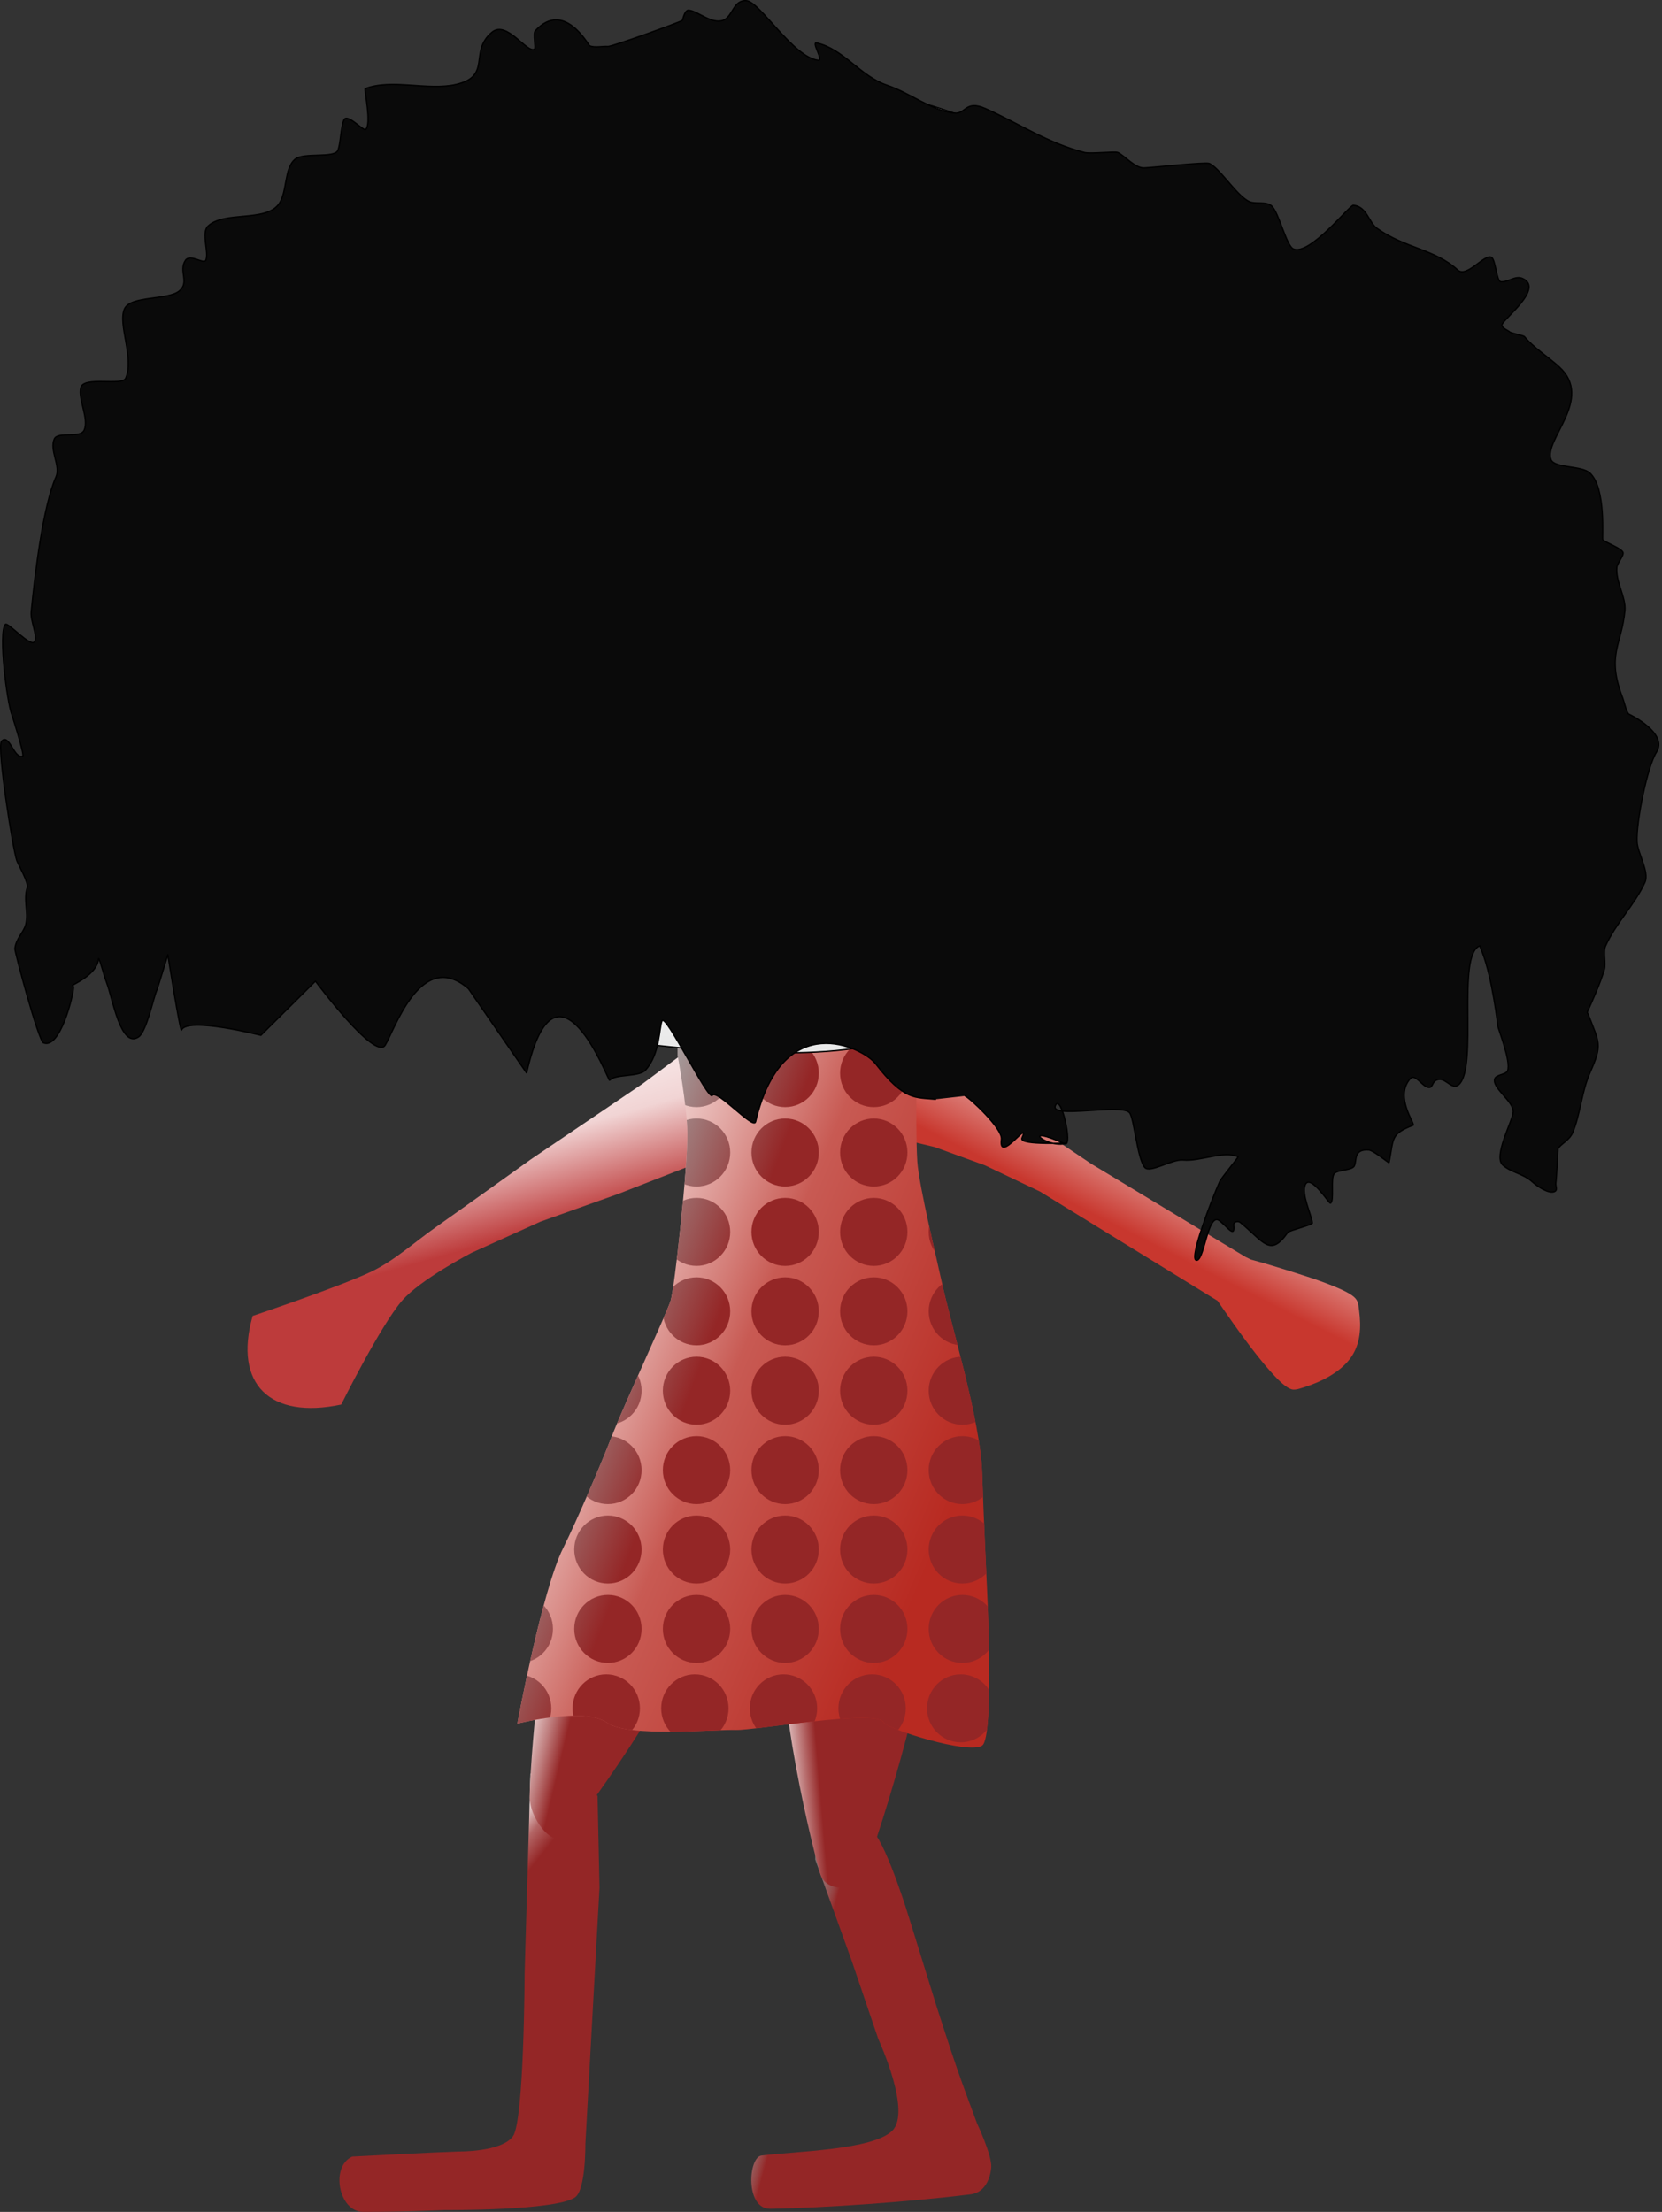 <svg clip-rule="evenodd" fill-rule="evenodd" stroke-linejoin="round" stroke-miterlimit="1.414" viewBox="0 0 305 406" xmlns="http://www.w3.org/2000/svg" xmlns:xlink="http://www.w3.org/1999/xlink"><rect x="0" y="0" width="305" height="406" fill="#333333" stroke="none"/><path d="m128.177 191.271-10.275 7.672-20.464 13.846s-12.686 9.098-17.557 12.53c-3.865 2.723-7.414 6.003-11.67 8.063-5.586 2.703-21.849 8.157-21.849 8.157-3.546 12.574 3.247 19.033 16.254 16.27 0 0 7.158-14.403 11.143-19.045 3.367-3.922 12.767-8.805 12.767-8.805l12.628-5.71 14.347-5.118 16.907-6.604z" fill="url(#_Linear1)"/><path d="m229.562 231.195c3.197.86 6.359 1.868 9.513 2.874 1.177.375 6.902 2.203 8.989 3.67 1.177.827 1.17 1.418 1.346 2.79.386 3.013.315 6.128-1.556 8.718-1.989 2.752-5.567 4.465-8.711 5.443-1.627.506-2.055.624-3.396-.402-2.125-1.624-5.65-6.247-6.57-7.463-1.991-2.63-3.866-5.346-5.739-8.061l-32.577-20.047-10.126-4.826-9.245-3.356-8.509-2.034 2.797-17.207 4.923 3.324 5.272 3.017 10.246 6.552 14.036 9.435 28.311 17.093" fill="url(#_Linear2)"/><path d="m151.213 335.566c1.759-.908 6.714-1.85 8.998.595 2.723 2.915 6.685 16.081 6.685 16.081l5.009 16.138s2.532 7.858 3.764 11.419c1.154 3.335 3.627 9.945 3.627 9.945s2.804 5.945 2.608 8.118c-.185 2.06-1.176 4.593-3.783 4.917-10.97 1.365-26.906 2.507-36.775 2.65-4.618.067-4.059-9.464-1.606-9.772 6.269-.787 20.438-1.009 24.013-4.57 3.518-3.504-2.374-16.379-2.561-16.785-.003-.006-.005-.013-.007-.02-.142-.417-4.899-14.412-4.899-14.412l-6.682-18.545s-.151-4.85 1.609-5.759z" fill="url(#_Linear3)"/><path d="m104.621 325.026c2.052.682 5.039 4.63 5.039 4.63l.357 16.846-2.593 47.045s.096 8.41-1.896 9.785c-3.601 2.489-23.986 2.334-23.986 2.334s-7.456.353-14.926.326c-4.481-.016-6.03-8.343-1.977-10.146 13.793-.742 19.501-.932 19.501-.932s7.977.12 10.016-2.836c2.039-2.955 2.12-29.963 2.12-29.963l1.07-36.554s5.222-1.218 7.275-.535z" fill="url(#_Linear4)"/><path d="m158.55 343.989c3.239-8.338 13.781-42.128 11.431-50.028-2.35-7.899-22.291-5.704-25.53 2.634-3.239 8.337 3.747 39.495 6.096 47.394 1.015 3.409 6.741 3.248 8.003 0z" fill="url(#_Linear5)"/><path d="m103.739 336.951c5.091-5.663 23.758-32.373 24.001-41.339.242-8.966-17.456-18.121-22.547-12.459-5.091 5.663-7.758 37.47-8 46.436-.113 4.188 4.356 9.798 6.546 7.362z" fill="url(#_Linear6)"/><path d="m181.064 290.166s1.502 28.667-.827 30.243c-2.529 1.712-17.545-3.098-18.099-4.27-1.18-2.497-23.69 1.515-27.123 1.407-4.019-.125-19.802 1.396-23.571-1.313-4.243-3.051-16.506.149-16.506.149s4.481-24.368 8.432-32.277c2.348-4.7 6.934-15.342 8.815-20.248 2.144-5.593 10.173-22.83 10.88-25.093.734-2.348 3.155-24.58 3.082-30.816-.056-4.732-1.761-14.088-1.761-14.088v-5.282c14.894-10.34 29.574-11.32 44.023-2.201 0 0-.509 20.131-.07 26.811.295 4.504 3.859 19.13 4.472 22.054 1.533 7.311 7.122 25.448 7.428 35.077.248 7.788.825 19.847.825 19.847z" fill="url(#_Linear7)"/><g clip-path="url(#_clip8)"><g fill="url(#_Linear9)"><g><ellipse cx="176.611" cy="211.545" rx="6.181" ry="6.242"/><ellipse cx="160.348" cy="211.545" rx="6.181" ry="6.242"/><ellipse cx="144.085" cy="211.545" rx="6.181" ry="6.242"/><ellipse cx="127.823" cy="211.545" rx="6.181" ry="6.242"/><ellipse cx="111.56" cy="211.545" rx="6.181" ry="6.242"/><ellipse cx="95.297" cy="211.545" rx="6.181" ry="6.242"/></g><g><ellipse cx="176.611" cy="240.693" rx="6.181" ry="6.242"/><ellipse cx="160.348" cy="240.693" rx="6.181" ry="6.242"/><ellipse cx="144.085" cy="240.693" rx="6.181" ry="6.242"/><ellipse cx="127.823" cy="240.693" rx="6.181" ry="6.242"/><ellipse cx="111.56" cy="240.693" rx="6.181" ry="6.242"/><ellipse cx="95.297" cy="240.693" rx="6.181" ry="6.242"/></g><g><ellipse cx="176.611" cy="255.267" rx="6.181" ry="6.242"/><ellipse cx="160.348" cy="255.267" rx="6.181" ry="6.242"/><ellipse cx="144.085" cy="255.267" rx="6.181" ry="6.242"/><ellipse cx="127.823" cy="255.267" rx="6.181" ry="6.242"/><ellipse cx="111.56" cy="255.267" rx="6.181" ry="6.242"/><ellipse cx="95.297" cy="255.267" rx="6.181" ry="6.242"/></g><g><ellipse cx="176.611" cy="269.841" rx="6.181" ry="6.242"/><ellipse cx="160.348" cy="269.841" rx="6.181" ry="6.242"/><ellipse cx="144.085" cy="269.841" rx="6.181" ry="6.242"/><ellipse cx="127.823" cy="269.841" rx="6.181" ry="6.242"/><ellipse cx="111.56" cy="269.841" rx="6.181" ry="6.242"/><ellipse cx="95.297" cy="269.841" rx="6.181" ry="6.242"/></g><g><ellipse cx="176.611" cy="284.415" rx="6.181" ry="6.242"/><ellipse cx="160.348" cy="284.415" rx="6.181" ry="6.242"/><ellipse cx="144.085" cy="284.415" rx="6.181" ry="6.242"/><ellipse cx="127.823" cy="284.415" rx="6.181" ry="6.242"/><ellipse cx="111.56" cy="284.415" rx="6.181" ry="6.242"/><ellipse cx="95.297" cy="284.415" rx="6.181" ry="6.242"/></g><g><ellipse cx="176.611" cy="298.99" rx="6.181" ry="6.242"/><ellipse cx="160.348" cy="298.99" rx="6.181" ry="6.242"/><ellipse cx="144.085" cy="298.99" rx="6.181" ry="6.242"/><ellipse cx="127.823" cy="298.99" rx="6.181" ry="6.242"/><ellipse cx="111.56" cy="298.99" rx="6.181" ry="6.242"/><ellipse cx="95.297" cy="298.99" rx="6.181" ry="6.242"/></g><g><ellipse cx="176.611" cy="196.971" rx="6.181" ry="6.242"/><ellipse cx="160.348" cy="196.971" rx="6.181" ry="6.242"/><ellipse cx="144.085" cy="196.971" rx="6.181" ry="6.242"/><ellipse cx="127.823" cy="196.971" rx="6.181" ry="6.242"/><ellipse cx="111.56" cy="196.971" rx="6.181" ry="6.242"/><ellipse cx="95.297" cy="196.971" rx="6.181" ry="6.242"/></g><g><ellipse cx="176.308" cy="313.564" rx="6.181" ry="6.242"/><ellipse cx="160.045" cy="313.564" rx="6.181" ry="6.242"/><ellipse cx="143.782" cy="313.564" rx="6.181" ry="6.242"/><ellipse cx="127.519" cy="313.564" rx="6.181" ry="6.242"/><ellipse cx="111.256" cy="313.564" rx="6.181" ry="6.242"/><ellipse cx="94.993" cy="313.564" rx="6.181" ry="6.242"/></g><g><ellipse cx="176.611" cy="226.119" rx="6.181" ry="6.242"/><ellipse cx="160.348" cy="226.119" rx="6.181" ry="6.242"/><ellipse cx="144.085" cy="226.119" rx="6.181" ry="6.242"/><ellipse cx="127.823" cy="226.119" rx="6.181" ry="6.242"/><ellipse cx="111.56" cy="226.119" rx="6.181" ry="6.242"/><ellipse cx="95.297" cy="226.119" rx="6.181" ry="6.242"/></g></g></g><path d="m232.236 71.274 2.194 33.797c-3.349 36.663-45.884 77.798-71.543 86.027-14.35 4.602-45.208.439-45.208.439-29.184-10.345-48.259-37.984-58.375-57.059-9.723-18.333.941-59.472 1.316-59.253 14.142-36.155 37.975-59.011 76.371-61.887 48.316 3.382 78.433 24.262 95.245 57.936z" fill="url(#_Linear63)" stroke="#000" stroke-width=".24"/><path d="m177.106 201.167c.891.396 6.921 5.993 6.671 7.95-.604 4.735 5.429-3.971 3.768-.229-.659 1.485 9.491.744 7.855 1.049-3.692.69-8.144-3.654 0 0 1.532.688-.683-9.363-1.721-7.024-1.139 2.566 12.139-.458 13.61 1.326.849 1.03 1.391 8.347 2.787 10.041.932 1.13 4.997-1.549 7.021-1.355 3.165.305 7.425-1.797 10.115-.603.115.05-3.067 3.85-3.401 4.602-1.437 3.24-5.53 13.844-4.341 14.372 1.484.659 2.133-8.778 4.25-7.282 1.382.977 2.972 3.467 2.679.85-.072-.653.826-.808 1.229-.473 4.381 3.631 5.466 6.398 8.698 1.823.259-.365 4.549-1.388 4.506-1.735-.204-1.656-2.058-5.309-1.296-7.027.913-2.057 4.38 3.487 4.603 3.401.793-.305-.038-4.619.722-5.452.687-.753 3.293-.534 3.686-1.42.469-1.056-.183-3.101 2.646-2.9.845.06 3.697 2.443 3.719 2.33.884-4.436.18-5.243 4.408-6.872.469-.181-3.51-5.268-.484-8.585.782-.858 1.994 1.106 2.939 1.525 1.412.627.728-1.162 2.3-1.356 1.336-.165 2.462 2.051 3.655.943 3.547-3.292-.497-23.796 3.832-25.463 0 0 .395 1.024.474 1.228 1.843 4.786 2.842 13.486 2.842 13.486-.088.198 2.511 6.585 1.769 8.255-.294.662-2.006.695-2.3 1.357-.756 1.705 3.539 4.215 3.344 6.237-.16 1.663-3.686 8.063-1.918 9.675 1.498 1.366 3.732 1.544 5.422 3.086.85.775 2.945 2.225 4.028 1.808.73-.281.197-1.003.289-1.59.132-.836.385-6.22.407-6.271.359-.81 2.052-1.539 2.645-2.9 1.458-3.345 1.634-7.506 3.241-11.126 2.297-5.175 1.697-5.363-.352-10.682-.053-.137-.217-.276-.158-.41 1.074-2.419 2.276-5.014 3.116-7.785.335-1.108-.256-3.248.218-4.317 1.856-4.181 5.451-7.691 7.242-11.726.835-1.881-1.358-5.373-1.453-7.436-.165-3.583 1.855-13.721 3.552-16.42 2.204-3.504-4.813-6.89-5.045-6.993-.401-.178-.933-2.423-1.104-2.867-3.086-8.012-.251-9.688.37-16.134.232-2.416-1.733-5.3-1.48-7.932.077-.801 1.341-2.198 1.128-2.751-.301-.78-2.987-1.682-3.72-2.33-.155-.137.684-9.472-2.369-12.257-1.513-1.38-6.508-.856-7.119-2.443-1.405-3.649 7.953-11.143 1.5-17.029-2.055-1.874-4.677-3.491-6.369-5.543-.192-.233-2.442-.633-2.678-.849-.334-.304-1.509-.714-1.451-1.323.092-.947 7.839-6.707 3.778-8.51-1.353-.601-2.623.733-4.002.601-.778-.075-.953-4.158-1.736-4.506-1.312-.582-4.516 3.851-6.143 2.367-4.26-3.886-9.573-3.945-14.819-7.651-1.542-1.089-1.848-4.011-4.347-4.251-.679-.066-8.011 9.347-11.025 8.009-1.282-.569-2.632-6.651-3.974-7.876-.985-.898-2.952-.291-4.066-.785-2.352-1.044-5.492-6.268-7.409-7.024-.696-.275-10.054.74-11.911.825-1.692.078-3.623-2.287-4.854-2.833-.536-.238-4.982.292-6.114.003-6.743-1.726-12.096-5.369-18.155-8.058-3.76-1.669-3.571 1.101-5.797.822-4.309-.54-7.82-3.596-12.324-5.13-4.847-1.652-7.944-6.645-12.861-7.746-1.039-.233 1.344 3.299.285 3.183-4.556-.503-10.666-10.69-13.146-10.929-2.434-.234-2.529 2.906-4.272 3.577-2.114.815-4.636-1.673-6.347-1.838-.745-.072-1.067 1.641-1.165 1.86-.102.23-12.975 4.864-13.673 4.796-.877-.084-2.418.286-3.341-.124-.232-.103-4.727-8.507-9.991-2.737-.432.474.148 3.163-.124 3.341-1.355.885-5.086-5.341-7.785-3.116-4.382 3.613.087 8.068-6.644 9.615-5.149 1.182-11.76-1.115-16.638.764-.243.094 1.224 6.546.067 7.5-.412.339-3.397-3.058-3.972-1.763-.62 1.398-.613 4.442-1.132 5.61-.654 1.474-6.255.3-7.845 1.611-2.036 1.678-1.402 5.992-2.958 8.195-2.399 3.395-10.036 1.262-13.013 4.071-1.319 1.246.224 4.852-.406 6.271-.37.833-2.892-1.273-3.75.034-1.3 1.98.83 3.992-1.132 5.61-2.102 1.733-8.949.817-10.054 3.306-1.249 2.815 1.854 9.049.23 12.707-.661 1.489-7.757-.455-8.255 1.768-.481 2.15 1.549 5.691.634 7.752-.715 1.611-4.836.185-5.482 1.641-.917 2.067 1.201 4.945.318 6.933-2.377 5.356-3.884 17.817-4.556 24.802-.162 1.678 1.174 4.24.664 5.389-.621 1.399-4.96-3.659-5.422-3.086-1.295 1.609.323 14.269 1.175 16.48.075.197 2.423 7.533 2.02 7.688-1.596.615-2.462-4.29-3.877-2.739-.899.985 2.091 20.081 2.815 21.962.307.797 2.186 4.015 1.894 4.915-.735 2.265.269 4.482-.249 6.681-.358 1.518-1.833 2.654-2.015 4.539-.049.511 4.327 16.899 5.24 17.266 3.091 1.24 5.493-8.811 5.51-10.118.001-.147-.024-.351-.158-.41-.233-.103 4.459-1.869 4.75-4.888.056-.584 1.027 3.156 1.501 4.385 1.098 2.852 2.564 12.132 5.854 9.951 1.46-.969 2.714-7.169 3.355-8.614.178-.401 2.017-6.487 2.017-6.487s2.269 14.37 2.508 13.832c1.102-2.483 14.567.971 14.567.971l10.013-9.944s10.94 14.713 12.796 11.75c1.696-2.707 6.598-17.924 15.291-10.348 0 0 9.996 14.502 10.632 15.424.006.008.015.012.025.01.01-.001.017-.009.019-.018 5.446-24.079 15.047 1.674 15.224 1.412.829-1.227 5.38-.584 6.569-1.888 2.711-2.972 2.505-7.879 3.054-9.063.65-1.402 8.479 14.727 9.21 13.693.864-1.222 7.583 6.4 7.952 4.831 4.964-21.121 19.77-13.555 21.99-10.678 5.258 6.815 7.265 6.198 11.026 6.56" fill="url(#_Linear64)" stroke="#000" stroke-linecap="round" stroke-miterlimit="1.5" stroke-width=".24"/><linearGradient id="_Linear1" gradientTransform="matrix(9.68 34.238 34.238 -9.68 79.763 194.046)" gradientUnits="userSpaceOnUse" x1="0" x2="1" y1="0" y2="0"><stop offset="0" stop-color="#fff"/><stop offset=".54" stop-color="#f1d4d4"/><stop offset="1" stop-color="#bd3b3b"/></linearGradient><linearGradient id="_Linear2" gradientTransform="matrix(-11.834 23.507 23.507 11.834 209.175 197.755)" gradientUnits="userSpaceOnUse" x1="0" x2="1" y1="0" y2="0"><stop offset="0" stop-color="#fff"/><stop offset="1" stop-color="#c8372e"/></linearGradient><linearGradient id="_Linear3" gradientTransform="matrix(10.178 2.728 2.728 -10.178 143.949 343.781)" gradientUnits="userSpaceOnUse" x1="0" x2="1" y1="0" y2="0"><stop offset="0" stop-color="#fff" stop-opacity=".196"/><stop offset=".47" stop-color="#e2c4c4" stop-opacity=".416"/><stop offset="1" stop-color="#942626"/></linearGradient><linearGradient id="_Linear4" gradientTransform="matrix(-6.871 -5.444 -5.444 6.871 96.819 343.754)" gradientUnits="userSpaceOnUse" x1="0" x2="1" y1="0" y2="0"><stop offset="0" stop-color="#942626"/><stop offset=".45" stop-color="#b36565"/><stop offset="1" stop-color="#fff"/></linearGradient><linearGradient id="_Linear5" gradientTransform="matrix(19.683 -3.185 -2.304 -27.201 129.721 318.449)" gradientUnits="userSpaceOnUse" x1="0" x2="1" y1="0" y2="0"><stop offset="0" stop-color="#fff"/><stop offset=".42" stop-color="#fff"/><stop offset=".54" stop-color="#fff"/><stop offset=".63" stop-color="#fff"/><stop offset="1" stop-color="#942626"/></linearGradient><linearGradient id="_Linear6" gradientTransform="matrix(-16.393 -3.909 -3.909 16.393 107.789 302.769)" gradientUnits="userSpaceOnUse" x1="0" x2="1" y1="0" y2="0"><stop offset="0" stop-color="#942626"/><stop offset=".2" stop-color="#be7c7c"/><stop offset=".43" stop-color="#ead5d5"/><stop offset="1" stop-color="#fff"/></linearGradient><linearGradient id="_Linear7" gradientTransform="matrix(81.557 33.626 33.626 -81.557 88.847 254.357)" gradientUnits="userSpaceOnUse" x1="0" x2="1" y1="0" y2="0"><stop offset="0" stop-color="#fff"/><stop offset=".47" stop-color="#c85a53"/><stop offset="1" stop-color="#b82a21"/></linearGradient><linearGradient id="_Linear9" gradientTransform="matrix(24.925 9.388 9.388 -24.925 101.561 246.895)" gradientUnits="userSpaceOnUse" x1="0" x2="1" y1="0" y2="0"><stop offset="0" stop-color="#a6a6a6"/><stop offset="1" stop-color="#942626"/></linearGradient><linearGradient id="_Linear63" gradientTransform="matrix(.293 168.517 168.517 -.293 146.489 88.081)" gradientUnits="userSpaceOnUse" x1="0" x2="1" y1="0" y2="0"><stop offset="0" stop-color="#fff"/><stop offset=".58" stop-color="#eee"/><stop offset=".8" stop-color="#c9c9c9"/><stop offset="1" stop-color="#a6a6a6"/></linearGradient><linearGradient id="_Linear64" gradientTransform="matrix(1.658 7.46 7.46 -1.658 39.111 -20.028)" gradientUnits="userSpaceOnUse" x1="0" x2="1" y1="0" y2="0"><stop offset="0" stop-color="#fff"/><stop offset="1" stop-color="#0a0a0a"/></linearGradient><clipPath id="_clip8"><path clip-rule="evenodd" d="m181.064 290.166s1.502 28.667-.827 30.243c-2.529 1.712-17.545-3.098-18.099-4.27-1.18-2.497-23.69 1.515-27.123 1.407-4.019-.125-19.802 1.396-23.571-1.313-4.243-3.051-16.506.149-16.506.149s4.481-24.368 8.432-32.277c2.348-4.7 6.934-15.342 8.815-20.248 2.144-5.593 10.173-22.83 10.88-25.093.734-2.348 3.155-24.58 3.082-30.816-.056-4.732-1.761-14.088-1.761-14.088v-5.282c14.894-10.34 29.574-11.32 44.023-2.201 0 0-.509 20.131-.07 26.811.295 4.504 3.859 19.13 4.472 22.054 1.533 7.311 7.122 25.448 7.428 35.077.248 7.788.825 19.847.825 19.847z"/></clipPath></svg>